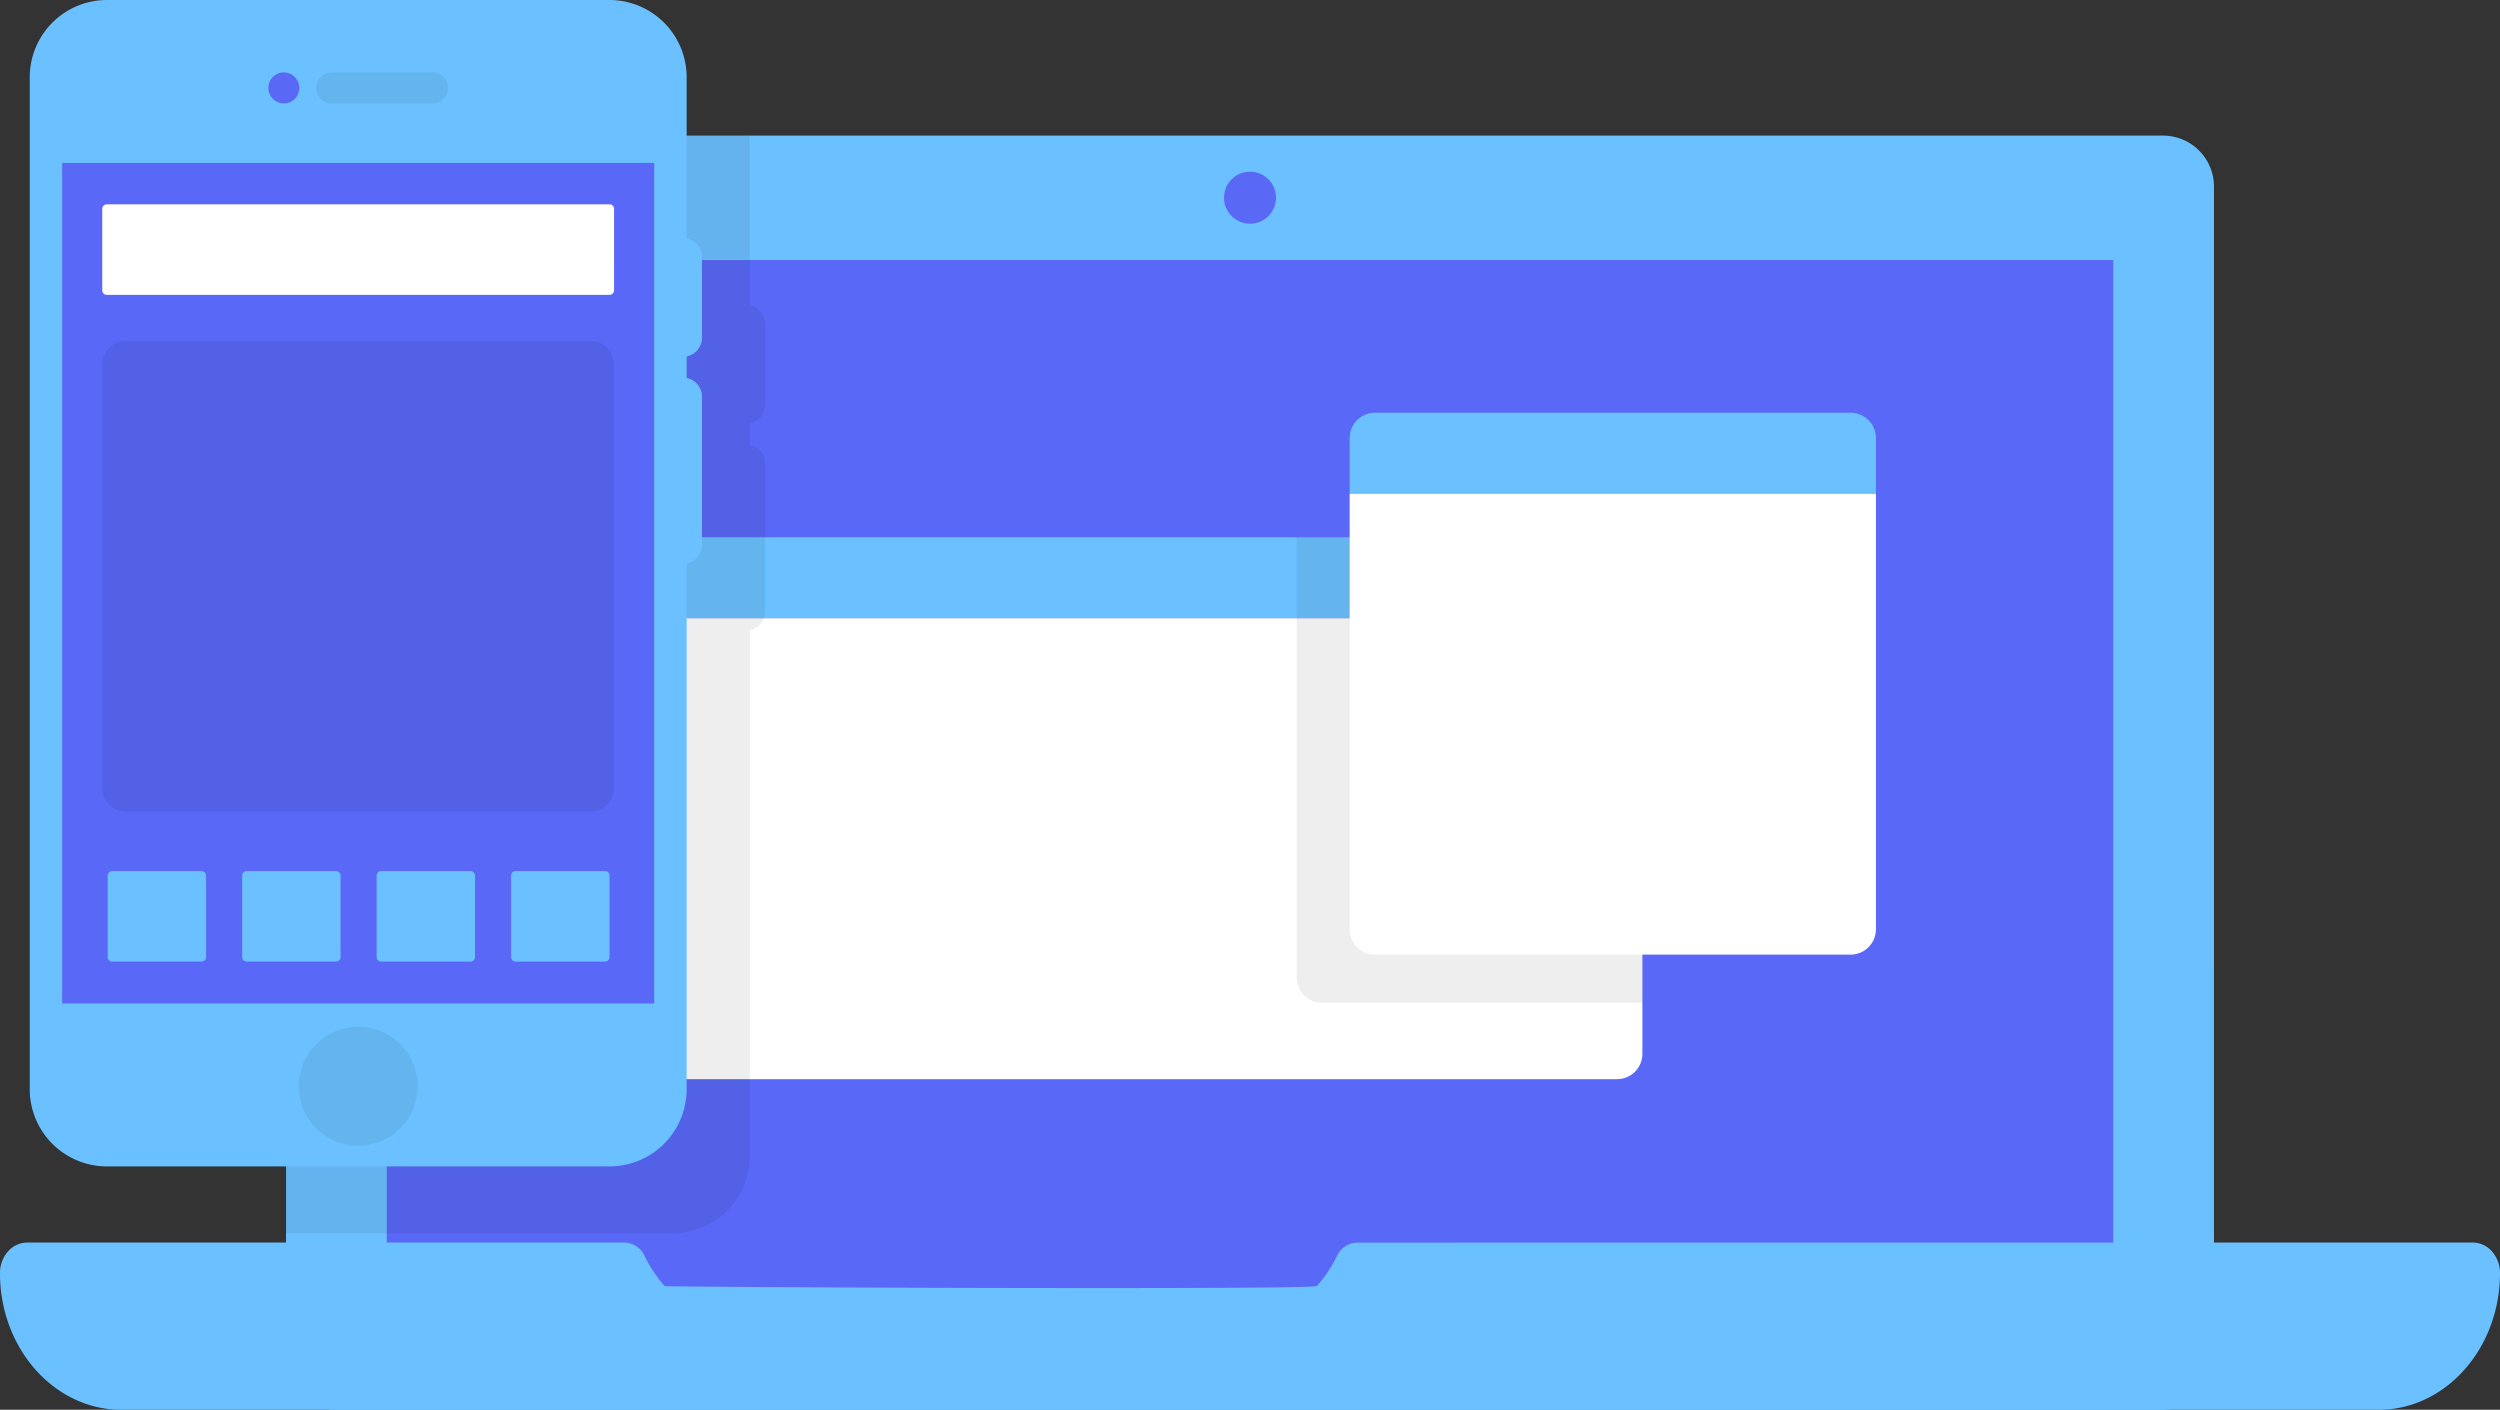 <svg xmlns="http://www.w3.org/2000/svg" width="195.046" height="109.986" viewBox="0 0 195.046 109.986">
  <rect x="0" y="0" width="195.046" height="109.986" fill="#333333" stroke="none"/>
  <g id="Grupo_39" data-name="Grupo 39" transform="translate(-109.644 -185.582)">
    <g id="Grupo_16" data-name="Grupo 16" transform="translate(131.96 196.162)">
      <path id="Trazado_10" data-name="Trazado 10" d="M1052.394,2637.664a3.978,3.978,0,0,0-3.976-3.976H905.955a3.978,3.978,0,0,0-3.976,3.976v91.454a3.978,3.978,0,0,0,3.976,3.976h142.462a3.978,3.978,0,0,0,3.976-3.976Z" transform="translate(-901.979 -2633.688)" fill="#6bc0ff" fill-rule="evenodd"/>
    </g>
    <g id="Grupo_17" data-name="Grupo 17" transform="translate(139.817 205.87)">
      <rect id="Rectángulo_6" data-name="Rectángulo 6" width="134.701" height="83.177" transform="translate(0)" fill="#5968f6"/>
    </g>
    <g id="Grupo_18" data-name="Grupo 18" transform="translate(109.644 282.526)">
      <path id="Trazado_11" data-name="Trazado 11" d="M755.353,2326.853a1.752,1.752,0,0,1,1.582-.994c10.345-.009,87.018-.009,87.018-.009a2,2,0,0,1,1.494.7,2.532,2.532,0,0,1,.618,1.681h0c0,5.889-4.246,10.666-9.482,10.666H660.5c-5.237,0-9.482-4.776-9.482-10.666h0a2.536,2.536,0,0,1,.619-1.681,2,2,0,0,1,1.493-.7H699.7a1.764,1.764,0,0,1,1.59,1,10.281,10.281,0,0,0,1.592,2.4c1.779.081,49.094.293,50.872,0A10.653,10.653,0,0,0,755.353,2326.853Z" transform="translate(-651.02 -2325.851)" fill="#6bc1ff" fill-rule="evenodd"/>
    </g>
    <g id="Grupo_19" data-name="Grupo 19" transform="translate(158.333 227.5)">
      <path id="Trazado_12" data-name="Trazado 12" d="M732.034,835.672a1.978,1.978,0,0,0-1.979-1.978H654.566a1.978,1.978,0,0,0-1.979,1.978v4.339h79.447Z" transform="translate(-652.587 -833.694)" fill="#6bc1ff" fill-rule="evenodd"/>
    </g>
    <g id="Grupo_20" data-name="Grupo 20" transform="translate(158.333 233.82)">
      <path id="Trazado_13" data-name="Trazado 13" d="M732.034-4855.862a1.978,1.978,0,0,1-1.979,1.978H654.566a1.978,1.978,0,0,1-1.979-1.978v-33.98h79.447Z" transform="translate(-652.587 4889.842)" fill="#fff" fill-rule="evenodd"/>
    </g>
    <g id="Grupo_21" data-name="Grupo 21" transform="translate(214.942 217.782)">
      <path id="Trazado_14" data-name="Trazado 14" d="M378.33,835.672a1.979,1.979,0,0,0-1.979-1.978h-37.1a1.978,1.978,0,0,0-1.979,1.978v4.339h41.06Z" transform="translate(-337.27 -833.694)" fill="#6bc1ff" fill-rule="evenodd"/>
    </g>
    <g id="Grupo_22" data-name="Grupo 22" transform="translate(210.812 227.498)">
      <path id="Trazado_15" data-name="Trazado 15" d="M248.489-4903.076H223.5a1.98,1.98,0,0,1-1.979-1.979V-4939.4h26.968Z" transform="translate(-221.521 4939.398)" fill="rgba(0,0,0,0.07)" fill-rule="evenodd"/>
    </g>
    <g id="Grupo_23" data-name="Grupo 23" transform="translate(214.942 224.1)">
      <path id="Trazado_16" data-name="Trazado 16" d="M378.33-4855.862a1.978,1.978,0,0,1-.58,1.4,1.971,1.971,0,0,1-1.4.58h-37.1a1.973,1.973,0,0,1-1.4-.58,1.978,1.978,0,0,1-.58-1.4v-33.98h41.06Z" transform="translate(-337.27 4889.842)" fill="#fff" fill-rule="evenodd"/>
    </g>
    <g id="Grupo_24" data-name="Grupo 24" transform="translate(205.139 198.977)">
      <ellipse id="Elipse_3" data-name="Elipse 3" cx="2.029" cy="2.029" rx="2.029" ry="2.029" fill="#5969f6"/>
    </g>
    <g id="Grupo_25" data-name="Grupo 25" transform="translate(131.96 196.161)">
      <path id="Trazado_17" data-name="Trazado 17" d="M897.442,2092.219a6.019,6.019,0,0,1,.037.664v12.569a1.5,1.5,0,0,1,1.2,1.466v6.286a1.5,1.5,0,0,1-1.2,1.469v1.672a1.5,1.5,0,0,1,1.2,1.469v11.532a1.5,1.5,0,0,1-1.2,1.467v41.02a6.025,6.025,0,0,1-6.024,6.025H861.3V2096.2a3.978,3.978,0,0,1,3.976-3.976Z" transform="translate(-861.297 -2092.219)" fill="rgba(0,0,0,0.07)" fill-rule="evenodd"/>
    </g>
    <g id="Grupo_26" data-name="Grupo 26" transform="translate(111.963 185.582)">
      <path id="Trazado_18" data-name="Trazado 18" d="M1330.691,1639.135a6.024,6.024,0,0,0-6.025-6.024h-39.2a6.027,6.027,0,0,0-6.025,6.024v78.953a6.027,6.027,0,0,0,6.025,6.024h39.2a6.023,6.023,0,0,0,6.025-6.024Z" transform="translate(-1279.439 -1633.11)" fill="#6bc1ff" fill-rule="evenodd"/>
    </g>
    <g id="Grupo_27" data-name="Grupo 27" transform="translate(148.877 204.145)">
      <path id="Trazado_19" data-name="Trazado 19" d="M403.4,168.065a1.5,1.5,0,0,0-1.5-1.5h-9.4a4.641,4.641,0,0,0-4.64,4.64h0a4.641,4.641,0,0,0,4.64,4.64h9.4a1.5,1.5,0,0,0,1.5-1.5Z" transform="translate(-387.863 -166.567)" fill="#6bc1ff" fill-rule="evenodd"/>
    </g>
    <g id="Grupo_28" data-name="Grupo 28" transform="translate(148.877 215.042)">
      <path id="Trazado_20" data-name="Trazado 20" d="M403.4,262.218a1.5,1.5,0,0,0-1.5-1.5h-8.014a6.025,6.025,0,0,0-6.025,6.024v2.479a6.025,6.025,0,0,0,6.025,6.024H401.9a1.5,1.5,0,0,0,1.5-1.5Z" transform="translate(-387.863 -260.719)" fill="#6bc1ff" fill-rule="evenodd"/>
    </g>
    <g id="Grupo_29" data-name="Grupo 29" transform="translate(134.309 191.232)">
      <path id="Trazado_21" data-name="Trazado 21" d="M267.184,44.663a1.21,1.21,0,0,0-1.21-1.21H258.1a1.21,1.21,0,0,0-1.21,1.21h0a1.21,1.21,0,0,0,1.21,1.21h7.87a1.21,1.21,0,0,0,1.21-1.21Z" transform="translate(-256.893 -43.452)" fill="rgba(0,0,0,0.07)" fill-rule="evenodd"/>
    </g>
    <g id="Grupo_30" data-name="Grupo 30" transform="translate(114.496 198.294)">
      <rect id="Rectángulo_7" data-name="Rectángulo 7" width="46.185" height="65.578" transform="translate(0 0)" fill="#5968f6"/>
    </g>
    <g id="Grupo_31" data-name="Grupo 31" transform="translate(132.948 265.688)">
      <ellipse id="Elipse_4" data-name="Elipse 4" cx="4.641" cy="4.641" rx="4.641" ry="4.641" fill="rgba(0,0,0,0.07)"/>
    </g>
    <g id="Grupo_32" data-name="Grupo 32" transform="translate(130.576 191.231)">
      <ellipse id="Elipse_5" data-name="Elipse 5" cx="1.211" cy="1.211" rx="1.211" ry="1.211" fill="#5969f6"/>
    </g>
    <g id="Grupo_33" data-name="Grupo 33" transform="translate(117.623 201.523)">
      <path id="Trazado_22" data-name="Trazado 22" d="M1336.753,890.4a.352.352,0,0,0-.352-.353h-39.223a.354.354,0,0,0-.354.353v6.356a.354.354,0,0,0,.354.353H1336.4a.352.352,0,0,0,.352-.353Z" transform="translate(-1296.824 -890.046)" fill="#fff" fill-rule="evenodd"/>
    </g>
    <g id="Grupo_34" data-name="Grupo 34" transform="translate(117.623 212.177)">
      <path id="Trazado_23" data-name="Trazado 23" d="M1336.753,4630.068a1.835,1.835,0,0,0-1.835-1.836h-36.257a1.836,1.836,0,0,0-1.837,1.836v33.051a1.836,1.836,0,0,0,1.837,1.836h36.257a1.835,1.835,0,0,0,1.835-1.836Z" transform="translate(-1296.824 -4628.232)" fill="rgba(0,0,0,0.07)" fill-rule="evenodd"/>
    </g>
    <g id="Grupo_35" data-name="Grupo 35" transform="translate(118.044 253.542)">
      <path id="Trazado_24" data-name="Trazado 24" d="M257.069,890.4a.353.353,0,0,0-.353-.353h-6.972a.353.353,0,0,0-.353.353v6.356a.353.353,0,0,0,.353.353h6.972a.353.353,0,0,0,.353-.353Z" transform="translate(-249.391 -890.046)" fill="#6bc1ff" fill-rule="evenodd"/>
    </g>
    <g id="Grupo_36" data-name="Grupo 36" transform="translate(128.537 253.542)">
      <path id="Trazado_25" data-name="Trazado 25" d="M257.069,890.4a.353.353,0,0,0-.353-.353h-6.972a.353.353,0,0,0-.353.353v6.356a.353.353,0,0,0,.353.353h6.972a.353.353,0,0,0,.353-.353Z" transform="translate(-249.391 -890.046)" fill="#6bc1ff" fill-rule="evenodd"/>
    </g>
    <g id="Grupo_37" data-name="Grupo 37" transform="translate(139.029 253.542)">
      <path id="Trazado_26" data-name="Trazado 26" d="M257.069,890.4a.353.353,0,0,0-.353-.353h-6.972a.353.353,0,0,0-.353.353v6.356a.353.353,0,0,0,.353.353h6.972a.353.353,0,0,0,.353-.353Z" transform="translate(-249.391 -890.046)" fill="#6bc1ff" fill-rule="evenodd"/>
    </g>
    <g id="Grupo_38" data-name="Grupo 38" transform="translate(149.522 253.542)">
      <path id="Trazado_27" data-name="Trazado 27" d="M257.069,890.4a.353.353,0,0,0-.353-.353h-6.972a.353.353,0,0,0-.353.353v6.356a.353.353,0,0,0,.353.353h6.972a.353.353,0,0,0,.353-.353Z" transform="translate(-249.391 -890.046)" fill="#6bc1ff" fill-rule="evenodd"/>
    </g>
  </g>
</svg>
